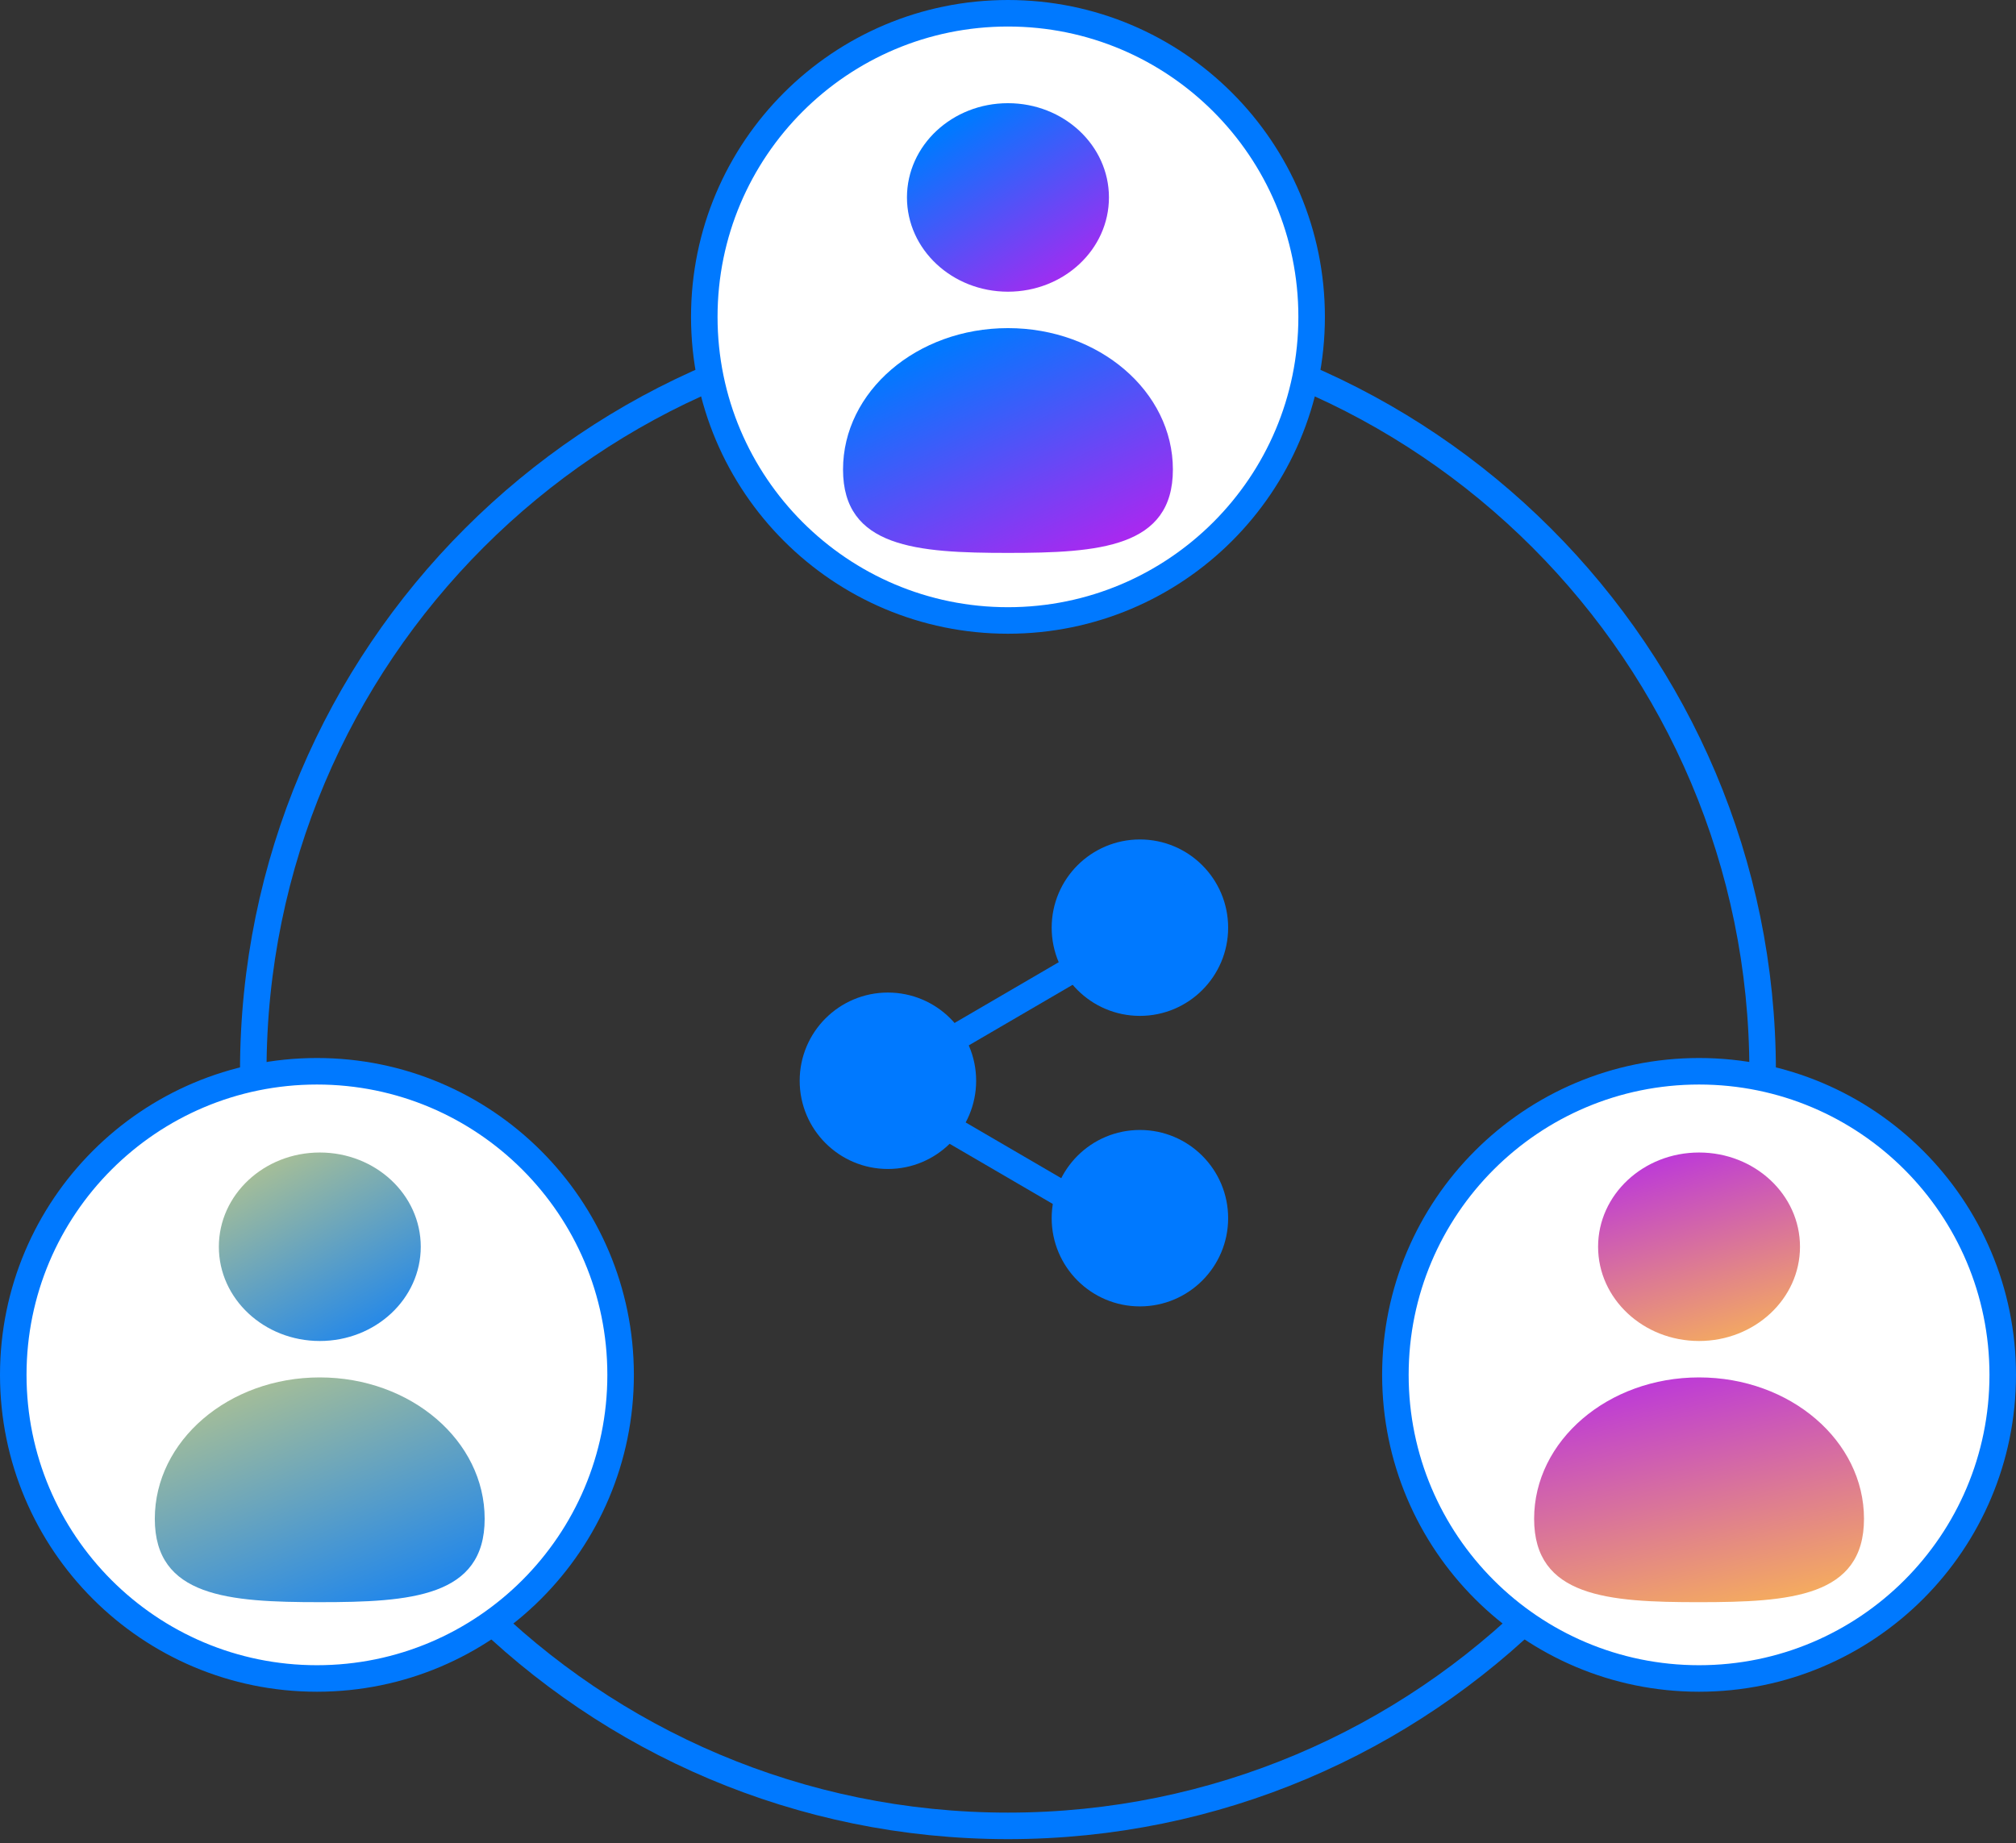 <svg width="152" height="139" viewBox="0 0 152 139" fill="none" xmlns="http://www.w3.org/2000/svg">
<rect x="0" y="0" width="152" height="139" fill="#333333" stroke="none"/>
<path d="M85.945 75.612C89.067 75.612 91.598 73.081 91.598 69.96C91.598 66.838 89.067 64.307 85.945 64.307C82.824 64.307 80.293 66.838 80.293 69.96C80.293 73.081 82.824 75.612 85.945 75.612Z" fill="#0079FF" stroke="#0079FF" stroke-width="2" stroke-miterlimit="10"/>
<path d="M85.945 97.521C89.067 97.521 91.598 94.99 91.598 91.868C91.598 88.746 89.067 86.216 85.945 86.216C82.824 86.216 80.293 88.746 80.293 91.868C80.293 94.99 82.824 97.521 85.945 97.521Z" fill="#0079FF" stroke="#0079FF" stroke-width="2" stroke-miterlimit="10"/>
<path d="M66.945 87.158C70.067 87.158 72.598 84.627 72.598 81.505C72.598 78.383 70.067 75.853 66.945 75.853C63.824 75.853 61.293 78.383 61.293 81.505C61.293 84.627 63.824 87.158 66.945 87.158Z" fill="#0079FF" stroke="#0079FF" stroke-width="2" stroke-miterlimit="10"/>
<path d="M71.973 78.302L81.016 73.027" stroke="#0079FF" stroke-width="2" stroke-miterlimit="10"/>
<path d="M71.249 84.897L80.293 90.172" stroke="#0079FF" stroke-width="2" stroke-miterlimit="10"/>
<path d="M75.996 137.697C107.422 137.697 132.897 112.222 132.897 80.797C132.897 49.371 107.422 23.896 75.996 23.896C44.571 23.896 19.096 49.371 19.096 80.797C19.096 112.222 44.571 137.697 75.996 137.697Z" stroke="#0079FF" stroke-width="2" stroke-miterlimit="10"/>
<path d="M128.104 126.581C140.749 126.581 151 116.33 151 103.685C151 91.04 140.749 80.789 128.104 80.789C115.459 80.789 105.208 91.04 105.208 103.685C105.208 116.33 115.459 126.581 128.104 126.581Z" fill="white" stroke="#0079FF" stroke-width="2" stroke-miterlimit="10"/>
<path d="M75.997 46.792C88.642 46.792 98.893 36.541 98.893 23.896C98.893 11.251 88.642 1 75.997 1C63.352 1 53.101 11.251 53.101 23.896C53.101 36.541 63.352 46.792 75.997 46.792Z" fill="white" stroke="#0079FF" stroke-width="2" stroke-miterlimit="10"/>
<path d="M23.896 126.581C36.541 126.581 46.792 116.33 46.792 103.685C46.792 91.04 36.541 80.789 23.896 80.789C11.251 80.789 1 91.04 1 103.685C1 116.33 11.251 126.581 23.896 126.581Z" fill="white" stroke="#0079FF" stroke-width="2" stroke-miterlimit="10"/>
<path d="M24.112 101.13C28.316 101.13 31.724 97.948 31.724 94.023C31.724 90.098 28.316 86.916 24.112 86.916C19.909 86.916 16.501 90.098 16.501 94.023C16.501 97.948 19.909 101.13 24.112 101.13Z" fill="url(#paint0_linear_1_358)"/>
<path d="M11.672 114.54C11.672 108.649 17.241 103.877 24.107 103.877C30.973 103.877 36.542 108.649 36.542 114.54C36.542 120.431 30.973 120.826 24.107 120.826C17.241 120.826 11.672 120.431 11.672 114.54Z" fill="url(#paint1_linear_1_358)"/>
<path d="M128.103 101.13C132.306 101.13 135.714 97.948 135.714 94.023C135.714 90.098 132.306 86.916 128.103 86.916C123.899 86.916 120.491 90.098 120.491 94.023C120.491 97.948 123.899 101.13 128.103 101.13Z" fill="url(#paint2_linear_1_358)"/>
<path d="M115.668 114.54C115.668 108.649 121.237 103.877 128.103 103.877C134.969 103.877 140.539 108.649 140.539 114.54C140.539 120.431 134.969 120.827 128.103 120.827C121.232 120.832 115.668 120.431 115.668 114.54Z" fill="url(#paint3_linear_1_358)"/>
<path d="M75.996 21.998C80.202 21.998 83.611 18.816 83.611 14.89C83.611 10.964 80.202 7.782 75.996 7.782C71.791 7.782 68.382 10.964 68.382 14.89C68.382 18.816 71.791 21.998 75.996 21.998Z" fill="url(#paint4_linear_1_358)"/>
<path d="M63.562 35.409C63.562 29.518 69.13 24.745 75.997 24.745C82.863 24.745 88.432 29.518 88.432 35.409C88.432 41.3 82.863 41.697 75.997 41.697C69.13 41.697 63.562 41.3 63.562 35.409Z" fill="url(#paint5_linear_1_358)"/>
<defs>
<linearGradient id="paint0_linear_1_358" x1="8.872" y1="83.921" x2="22.274" y2="108.346" gradientUnits="userSpaceOnUse">
<stop offset="0.246" stop-color="#B7C58D"/>
<stop offset="1" stop-color="#0079FF"/>
</linearGradient>
<linearGradient id="paint1_linear_1_358" x1="-0.792" y1="100.305" x2="12.287" y2="132.962" gradientUnits="userSpaceOnUse">
<stop offset="0.246" stop-color="#B7C58D"/>
<stop offset="1" stop-color="#0079FF"/>
</linearGradient>
<linearGradient id="paint2_linear_1_358" x1="123.911" y1="84.762" x2="129.239" y2="102.169" gradientUnits="userSpaceOnUse">
<stop stop-color="#B224EF"/>
<stop offset="1" stop-color="#F6AE5C"/>
</linearGradient>
<linearGradient id="paint3_linear_1_358" x1="121.255" y1="101.308" x2="126.086" y2="122.931" gradientUnits="userSpaceOnUse">
<stop stop-color="#B224EF"/>
<stop offset="1" stop-color="#F6AE5C"/>
</linearGradient>
<linearGradient id="paint4_linear_1_358" x1="55.574" y1="2.074" x2="72.217" y2="27.973" gradientUnits="userSpaceOnUse">
<stop stop-color="#5D54FB"/>
<stop offset="0.49" stop-color="#0079FF"/>
<stop offset="1" stop-color="#B224EF"/>
</linearGradient>
<linearGradient id="paint5_linear_1_358" x1="42.645" y1="17.937" x2="59.428" y2="53.702" gradientUnits="userSpaceOnUse">
<stop stop-color="#5D54FB"/>
<stop offset="0.49" stop-color="#0079FF"/>
<stop offset="1" stop-color="#B224EF"/>
</linearGradient>
</defs>
</svg>
